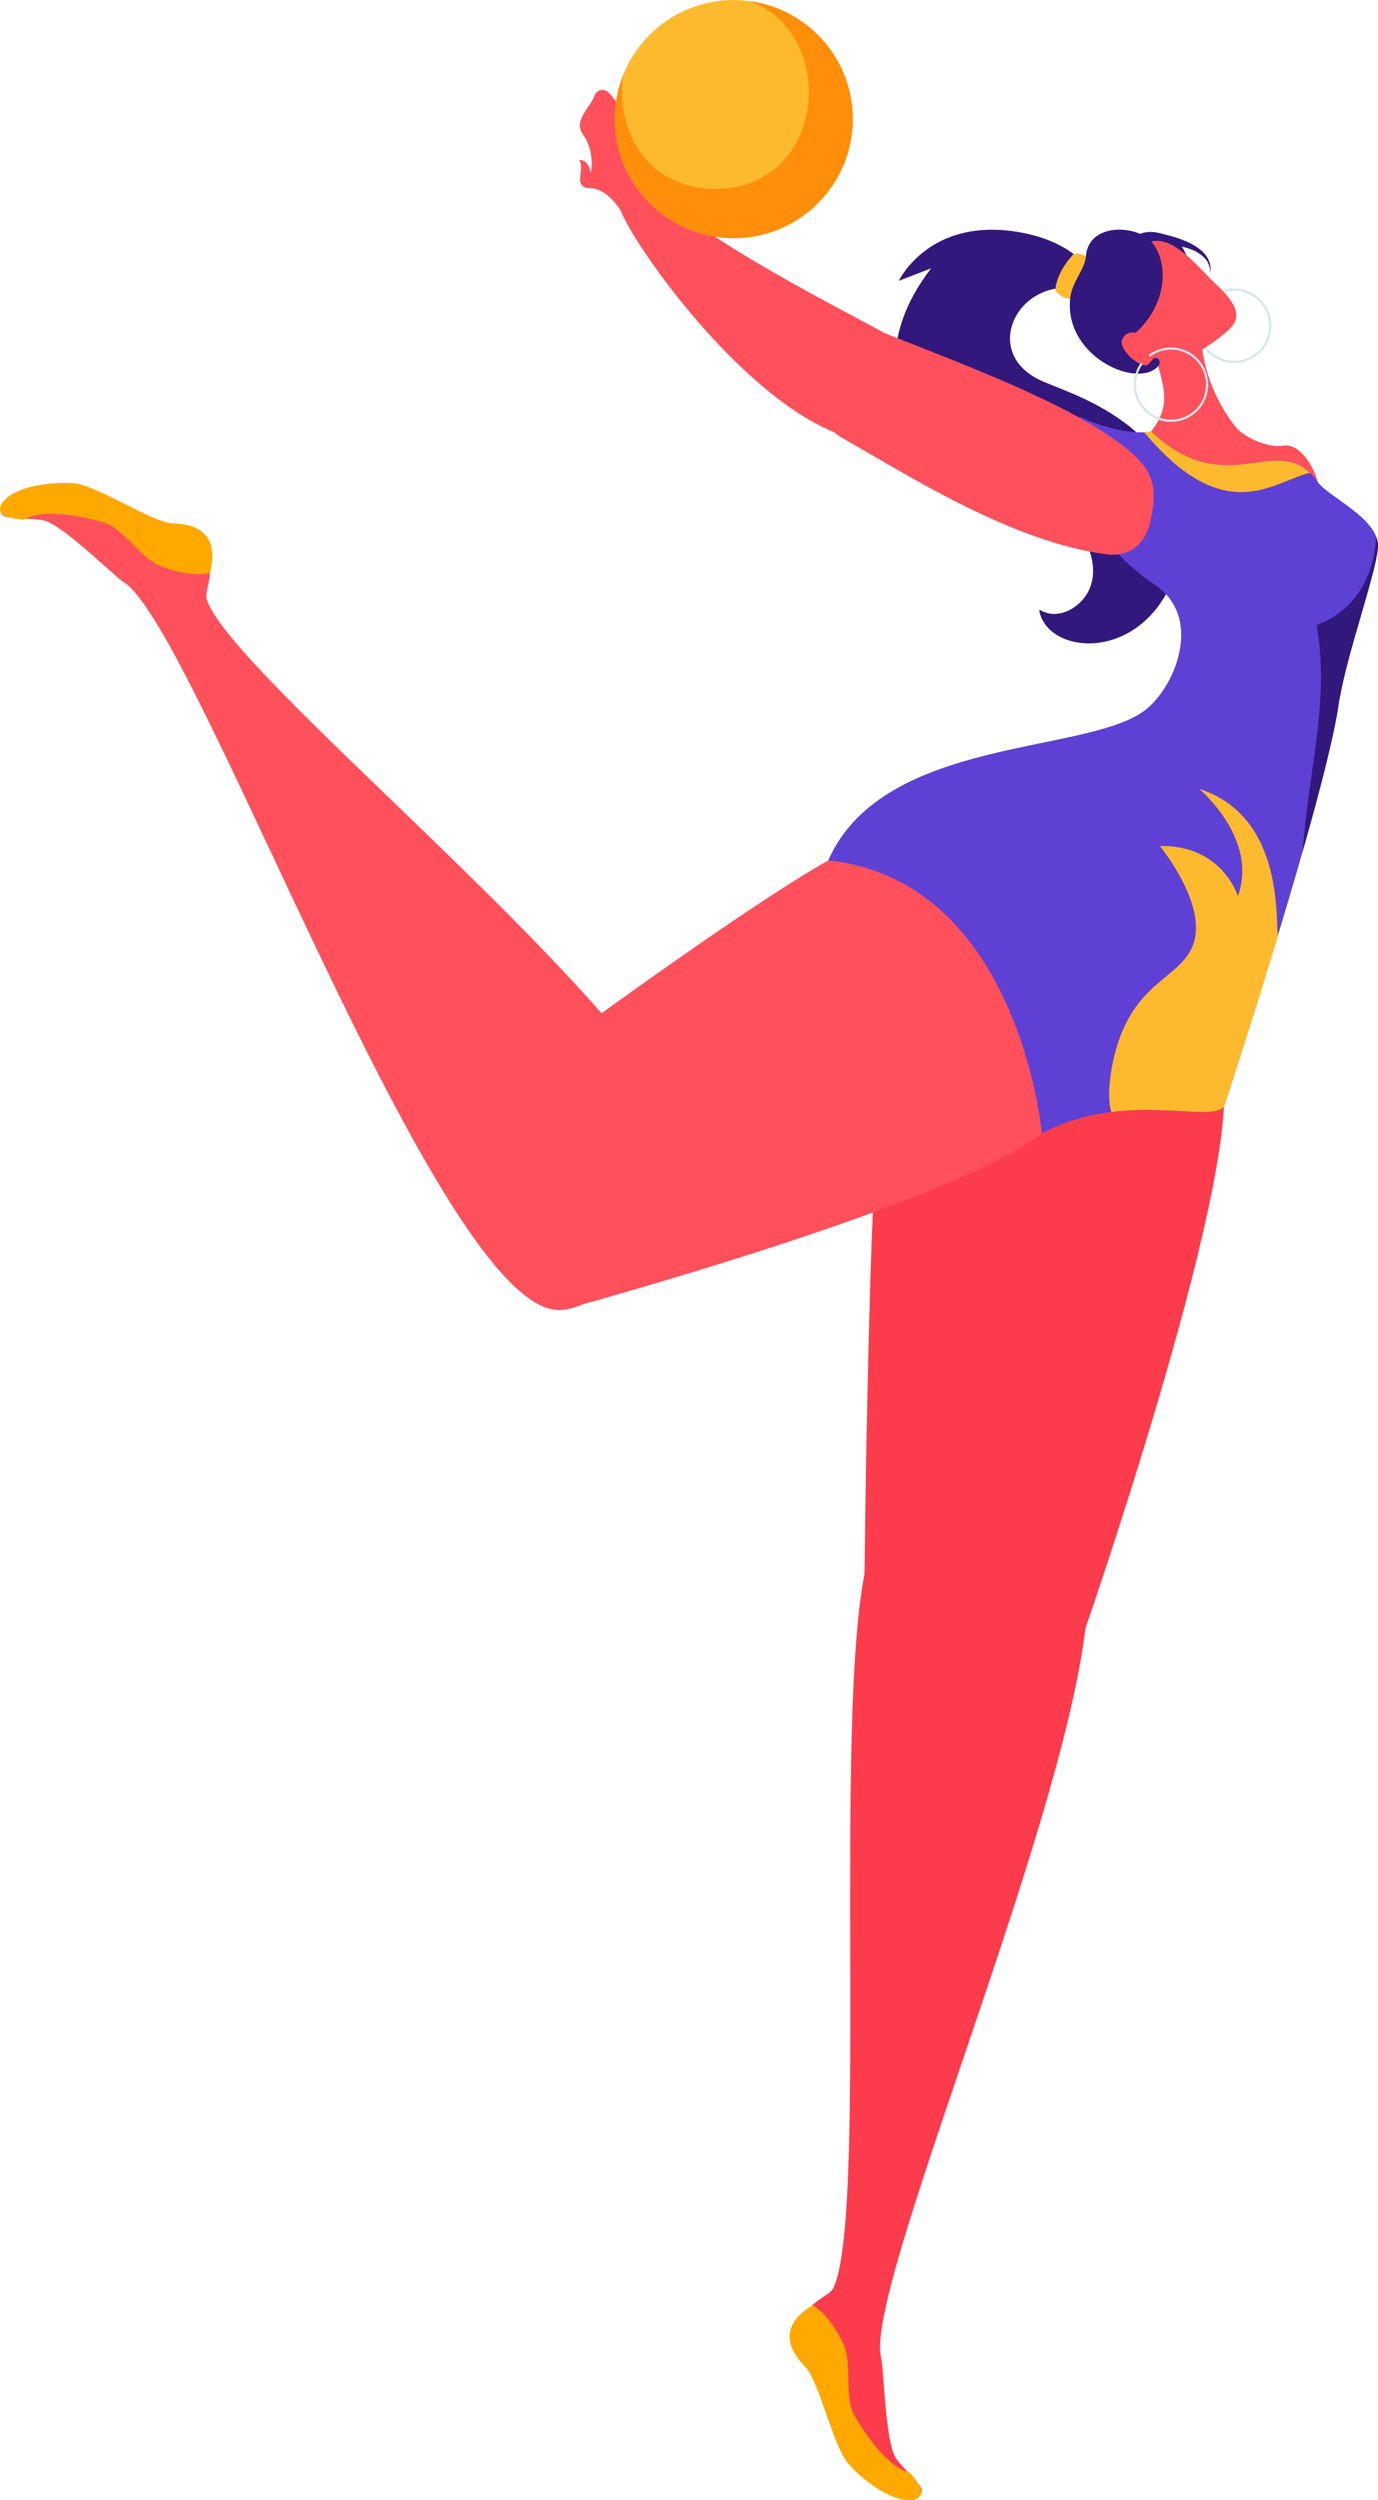 <svg id="_Слой_2" xmlns="http://www.w3.org/2000/svg" width="595.47" height="1080" viewBox="0 0 595.47 1080"><g id="Sport01_307407108"><g id="Sport01_307407108-2"><path d="M388.44 121.29l13.92-5.38c-38.61 50.25 6.78 86.15 10.27 88.36 7.05 4.41 13.4 7.08 19.12 9.39 11.4 4.45 32.39 8.17 37.79 20.53 2.56 6.82 3.99 12.81 1.57 19.47-1.24 3.34-3.78 6.68-7.51 9.05-1.86 1.16-4.02 2.09-6.45 2.37-2.53.44-5.18-.13-8.05-1.71.26 3.23 2.2 6.53 5.03 9.05 2.88 2.48 6.56 4.15 10.41 4.9 7.77 1.63 16.22-.03 23.58-4.26 7.33-4.26 13.47-11.21 17.07-19.06 3.72-7.88 5.26-16.18 5.38-24.29.11-8.27-1.71-17.79-6.29-26.28-4.5-8.52-11.13-15.41-17.64-20.35-13.19-9.87-25.8-14.05-35.62-18.16-25.25-10.56-14.33-38.78 7.33-40.49 2.52-.62 13.51-1.27 16.58-.26-.92-3.15-7.21-19.04-34.27-23.83-39.05-6.92-52.22 20.93-52.22 20.93z" fill="#32177c"/><path d="M485.08 113.2s-16.2 31.66 5.5 30.47c21.7-1.19 31.72-34.8 13.93-41.88-17.79-7.08-19.43 11.41-19.43 11.41z" fill="#32177c"/><path d="M497.9 105.11c5.11-.02 10.5.57 15.45 2.14 2.48.8 4.84 1.97 6.72 3.73 1.9 1.74 2.99 4.31 2.91 7.05.49-2.67-.21-5.62-2.02-7.85-1.77-2.23-4.18-3.89-6.69-5.13-5.1-2.46-10.47-3.89-16.13-4.7l-.24 4.75z" fill="#32177c"/><path d="M523.68 127.93l.58.76c6.2-4.7 14.88-3.93 20.18 1.78 5.67 6.1 5.32 15.68-.79 21.37-6.11 5.67-15.7 5.32-21.37-.79-4.94-5.32-5.42-13.43-1.11-19.25l-.77-.56c-4.57 6.19-4.07 14.81 1.18 20.46 6.03 6.49 16.22 6.87 22.72.84 2.13-1.98 3.6-4.41 4.4-7.02 1.64-5.31.48-11.34-3.57-15.7-5.64-6.07-14.86-6.88-21.45-1.89z" fill="#d3e7ec"/><path d="M380.88 469.38c-5.73 38.97-7.4 219.38-7.4 219.38l94.76 17.02s65.87-189.52 60.45-238.98c-3.49-31.86-142.08-36.38-147.81 2.58z" fill="#fc3c4c"/><path d="M386.84 1061.36c-4.43-8.26-4.9-38.31-6.06-42.65-9.46-35.34 120.85-322.37 82.21-357.25-15.46-13.94-73.11-16.47-84.49 3.25-21.37 37.04-2.1 290.58-18.44 323.76-1.83 3.72-11.29 5.46-13.93 15.5-2.13 8.12 4.02 13.11 5 17.57 9.48 42.79 45.08 58.01 47.08 55.38 2-2.63-9.09-11.31-11.37-15.56z" fill="#fc3c4c"/><path d="M393.23 1068.11c-2.28-.54-4.56-1.58-6.71-3.26-7-5.47-13.16-14.08-17.49-21.8-4.22-7.51-.81-22.53-4.4-30.13-2.99-6.36-7.64-13.72-13.51-17.2-1.81 1.5-19.16 10.44-3.26 26.54 6.06 6.13 12.05 34.35 18.77 42.1 5.51 6.35 18.43 16.7 27.74 15.55 1.22-.15 3.3-.76 3.83-2.99.39-1.61-1.87-5.24-4.98-8.81z" fill="#ffa900"/><path d="M369.63 365.65C333.56 381.46 207.1 476.53 207.1 476.53l35.84 89.36s168.23-45.47 207.28-76.31c25.16-19.86-44.52-139.75-80.59-123.94z" fill="#ff505c"/><path d="M19.49 224.96c8.92 2.89 30.1 24.2 33.95 26.53 31.32 18.9 136.48 316.08 188.51 314.4 20.8-.67 58.62-38.16 58.62-60.93.0-54.52-2e2-210.81-211.23-246.05-1.26-3.95 4.35-11.77-.72-20.84-4.09-7.32-11.98-6.66-15.78-9.18C36.33 204.63.12 218.35.51 221.63c.39 3.29 14.4 1.85 18.99 3.33z" fill="#ff505c"/><path d="M10.21 224.53c2.02-1.19 4.38-2.03 7.1-2.31 8.83-.92 19.25 1.02 27.72 3.58 8.25 2.48 16.21 15.67 24.07 18.66 6.57 2.51 15.02 4.58 21.66 3.02.27-2.33 6.56-20.81-16.05-21.39-8.62-.21-32.5-16.39-42.73-17.31-8.37-.75-24.86.76-30.77 8.04-.78.95-1.84 2.83-.69 4.81.84 1.43 4.98 2.48 9.7 2.9z" fill="#ffa900"/><path d="M534.18 184.68c-7.91-9.63-14.56-24.45-15.04-38.9-.48-14.44-9.54-4.57-22.63-.46 6.67 23.1 12.42 30.63-4.85 47.33-16.3 15.77 1.01 39.21 15.01 36.32 29.66-6.12 42.71 22.52 60.25-.34 9.9-12.89-1.9-37.86-12.17-36.13-7.17 1.21-17.36-3.91-20.57-7.82z" fill="#ff505c"/><path d="M497.42 186.38s-10.55 2.8-31.04-6.42c0 0-12.19 42.6 32.59 72.6 20.6 13.8 9.58 42.64-3.22 53.47-23.94 20.28-113.92 11.3-137.85 65.66 82.45 8.65 92.32 117.89 92.32 117.89 36.25-19.2 73.24-3.68 78.8-11.76.0.0 43.26-131.93 49.32-172.8 3.18-21.45 15.91-55.75 17.09-68.25 1.17-12.5-21.47-22.1-25.96-28.51-16.73-23.81-38.55 9.77-72.04-21.88z" fill="#5f40d4"/><path d="M566.03 204.24c-15.42 3.49-36.46 24.53-71.63-17.55 2.05-.07 3.04-.3 3.04-.3 31.3 29.55 52.34 2.2 68.59 17.85z" fill="#feba2f"/><path d="M594.59 231.69c-.36 16.3-8.94 32.36-25.69 38.3 5.57 30.22-2.48 59.76-5.43 91.4-.21 2.21-.43 4.43-.64 6.64 7.31-25.61 13.48-49.39 15.5-63.01 3.18-21.45 15.91-55.75 17.09-68.25.16-1.75-.18-3.44-.83-5.07z" fill="#32177c"/><path d="M456.04 125.68s3.86 4.09 6.63 3.19c.72-.24 5.47-14.49 8.5-16.69.0.0-3.63-3.49-7.23-2.43.0.0-7.6 7.54-7.91 15.93z" fill="#feba2f"/><path d="M481.38 131.33c6.7 9.74 8.14 12.23 8.14 12.23.0.0-4.11.07-5.01 3.69-.9 3.62 7.41 11.85 10.91 11.21 3.5-.64 3.56-3.94 3.56-3.94.0.0 8.34 3.29 18.18-2.1.0.0 13.86-8.17 16.33-13.12 2.47-4.96-1.44-10.46-8.46-16.94-7.02-6.49-19.71-23.46-30.31-16.79-10.6 6.68-20.04 16.02-13.34 25.76z" fill="#ff505c"/><path d="M462.41 129.25c-2.31 25.24 29.85 39.15 38.29 28.65.76-.94.57-3.32-1.58-3.32-1.07.0-2.38 3.06-3.65 3.23-3.79.51-12.13-7.08-10.58-11.05 1.56-3.98 5.93-3.04 5.93-3.04 15.19-14.1 13.39-32.47 6.41-39.66-6.72-6.94-26.87-7.84-28 6.71-.44 5.73-6.15 10.98-6.84 18.49z" fill="#32177c"/><path d="M496.34 153.34l.58.76c6.2-4.7 14.88-3.93 20.18 1.78 5.67 6.11 5.32 15.69-.79 21.37-6.11 5.67-15.7 5.32-21.37-.79-4.94-5.32-5.42-13.42-1.11-19.25l-.77-.56c-4.57 6.2-4.08 14.81 1.18 20.46 6.03 6.5 16.22 6.87 22.72.84 2.13-1.98 3.6-4.41 4.4-7.01 1.64-5.32.48-11.35-3.57-15.7-5.64-6.07-14.86-6.88-21.45-1.89z" fill="#d3e7ec"/><path d="M497.42 223.99c-2.07 10.7-8.91 16.85-19.49 15.43-40.59-5.46-83.76-33.05-113.71-50.08-25.8-14.67-7.58-55.57 17.58-45.63 38.84 15.35 79.95 30.79 103.32 48.74 13.14 10.08 15.12 17.03 12.31 31.55z" fill="#ff505c"/><path d="M364.42 188.15c-44.4-14.79-94.81-87.9-96.86-99.34-2.05-11.44 13.29-10.12 13.29-10.12 13.1 20.7 93.8 60.48 100.93 65 15.02 9.52-17.37 44.45-17.37 44.45z" fill="#ff505c"/><path d="M269.68 56.42c-.6 13.83 11.84 20.84 15.34 28.31 3.55 7.59-16.84 6.26-16.84 6.26.0.0-5.42-9.56-13.27-9.72-7.85-.16-1.68-9.23-4.77-12.17.0.0 4.26-.7 5.1 5.76.0.0 2.25-8.89-3.29-16.7-4.34-6.11 2.67-10.93 5.06-17.02.96-2.46 4.09-3.06 5.95-1.19 3.38 3.41 7.05 8.89 6.72 16.46z" fill="#ff505c"/><path d="M265.64 51.43c0 28.41 23.03 51.44 51.43 51.44s51.43-23.03 51.43-51.44S345.47.0 317.07.0s-51.43 23.03-51.43 51.43z" fill="#feba2f"/><path d="M324.04.53c38.35 13.85 33.34 81.04-14.89 81.04-30.23.0-43.46-26.34-39.73-49.44-2.42 5.96-3.78 12.47-3.78 19.3.0 28.41 23.03 51.44 51.43 51.44s51.43-23.03 51.43-51.44c0-26.03-19.36-47.49-44.46-50.9z" fill="#ff8e0b"/><path d="M552.28 404.17c-11.92 39.19-23.24 73.67-23.24 73.67-3.95 5.77-24.23-.61-48.76 2.51-1.98-5.54-.69-16.46 1.22-24.21 8.13-32.98 29.07-32.99 34.29-48.66 5.77-17.31-14.59-42.01-14.59-42.01 27.04-.53 33.71 21.6 33.71 21.6 9.04-24.69-16.72-46.32-16.72-46.32 37.61 12.14 32.66 58.64 34.11 63.43z" fill="#feba2f"/></g></g></svg>